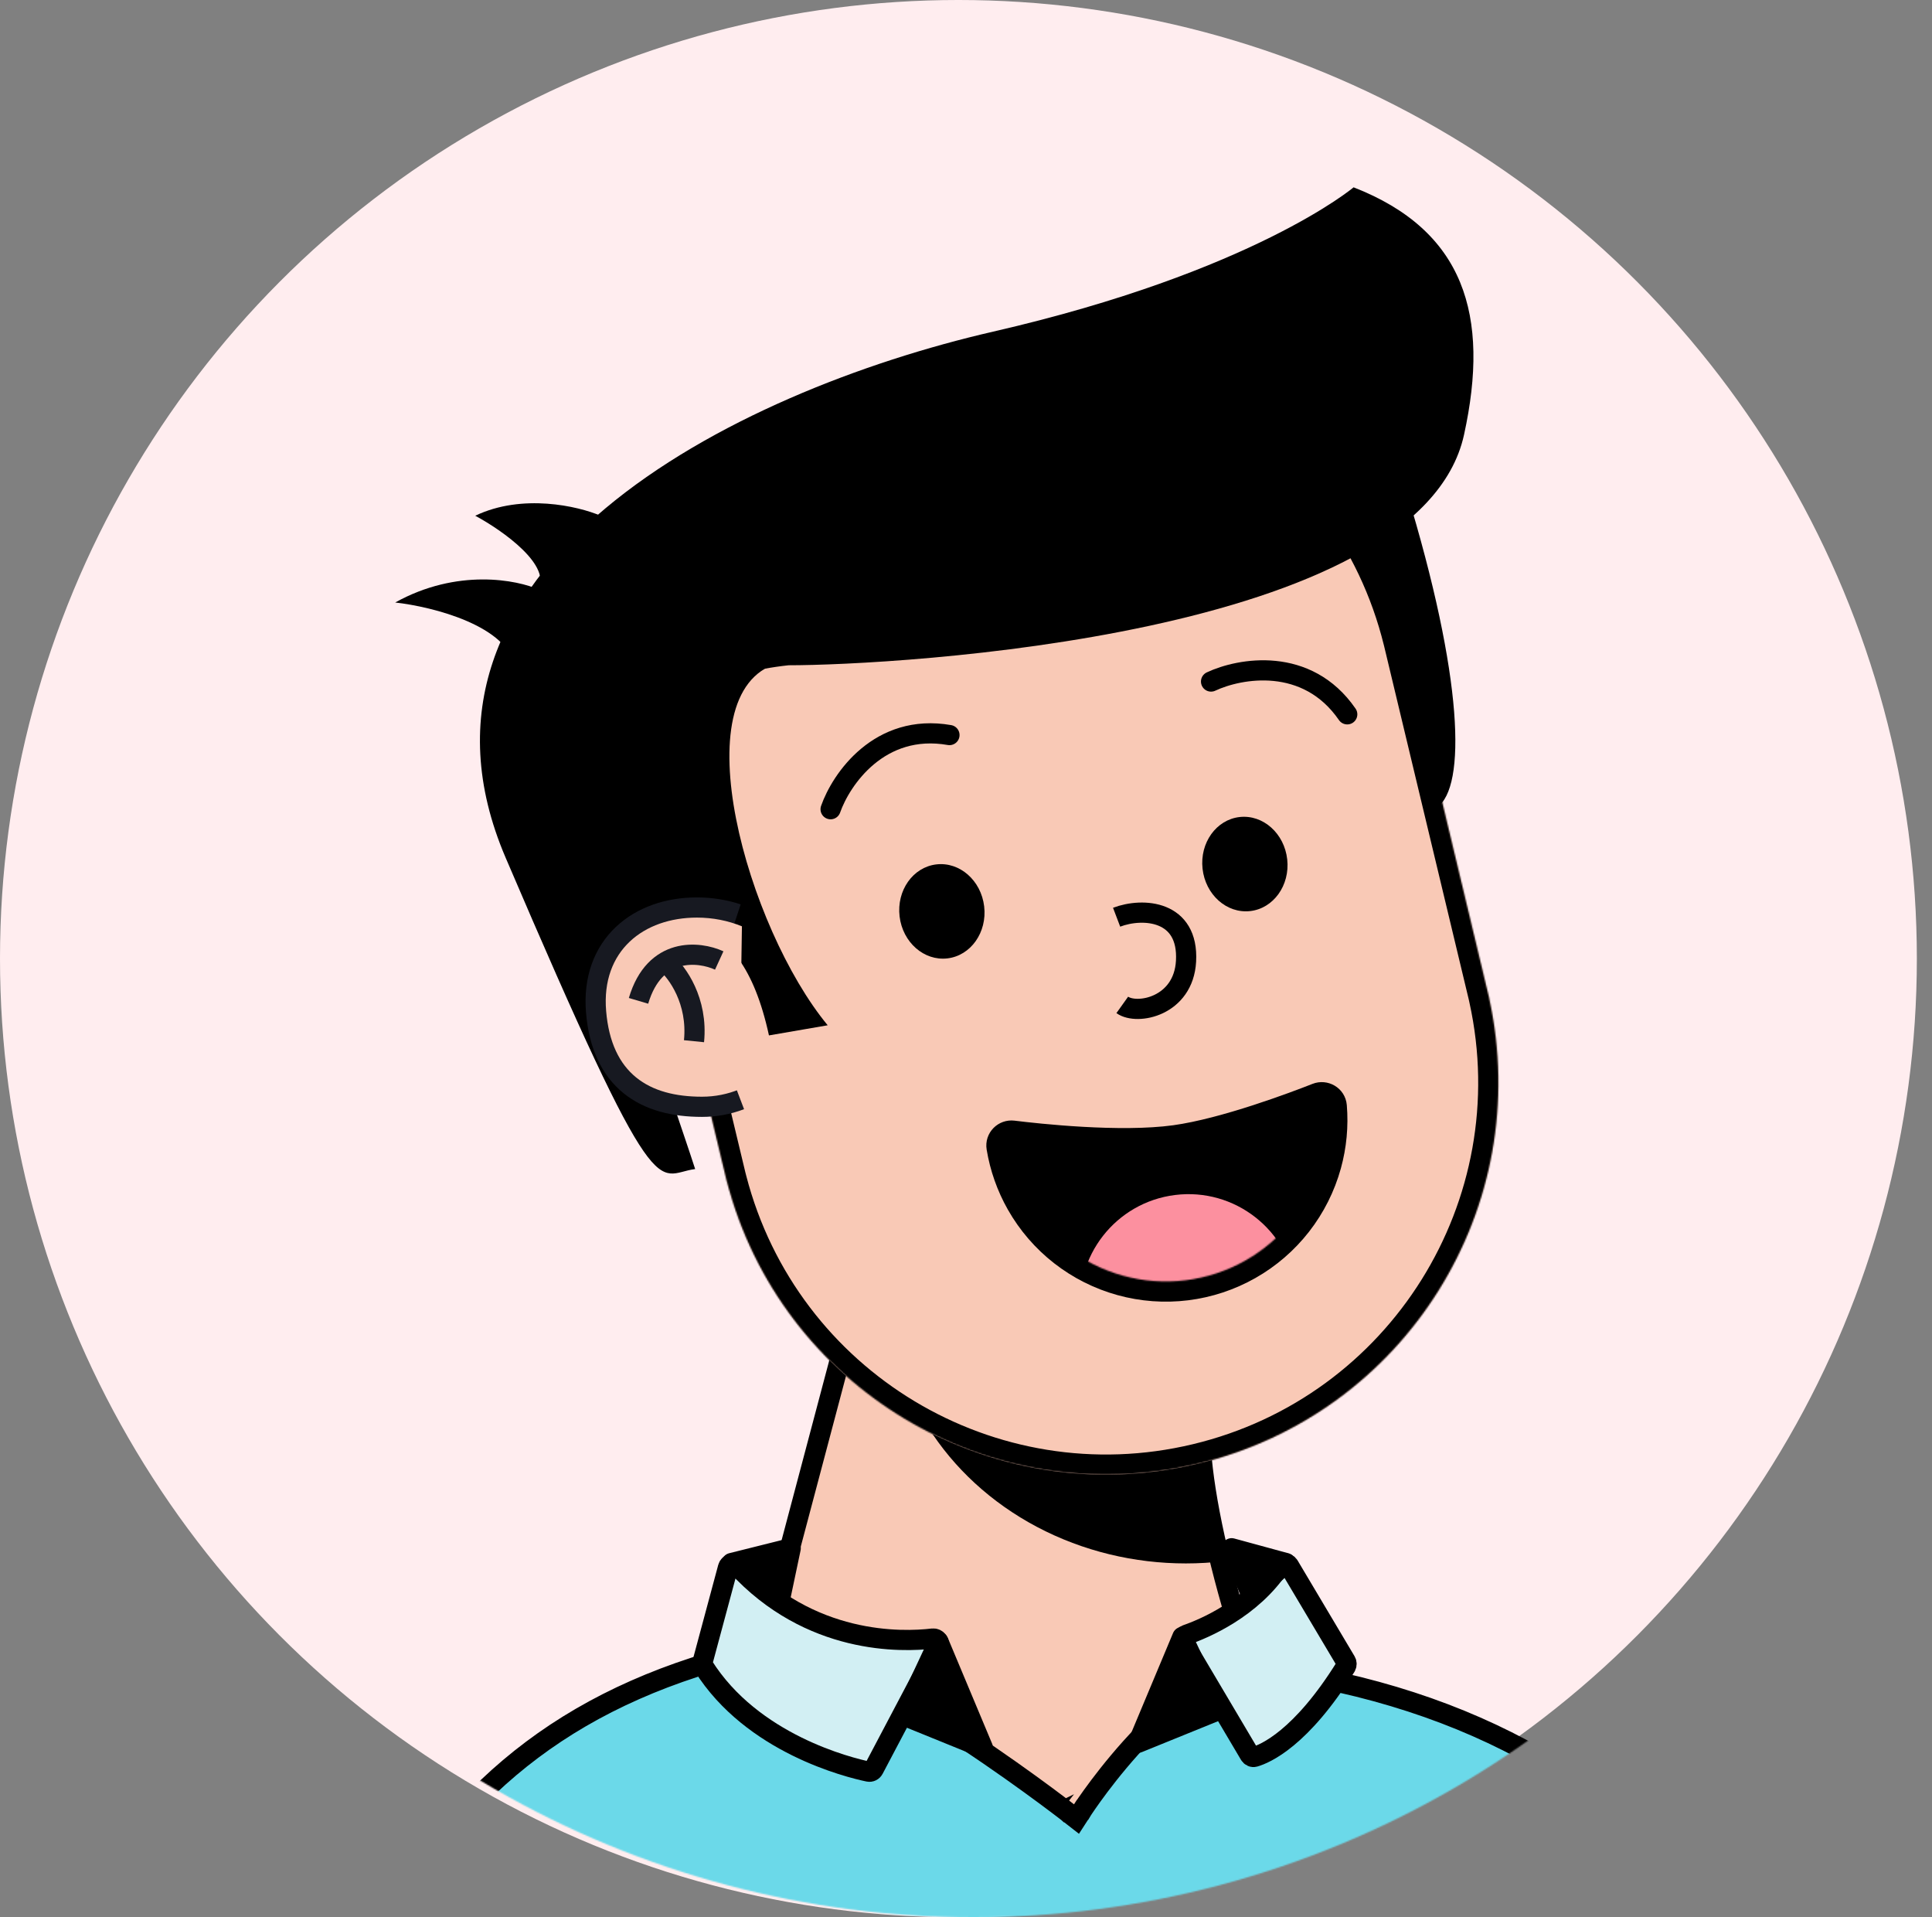<svg width="1403" height="1392" viewBox="0 0 1403 1392" fill="none" xmlns="http://www.w3.org/2000/svg">
<rect x="0" y="0" width="1403" height="1392" fill="#808080" stroke="none"/>
<g id="Avatar2">
<g id="Background">
<circle id="Background/1" cx="696" cy="696" r="696" fill="#FFEDEF"/>
</g>
<mask id="mask0" mask-type="alpha" maskUnits="userSpaceOnUse" x="11" y="0" width="1392" height="1392">
<circle id="Mask" cx="707" cy="696" r="696" fill="#FFEDEF"/>
</mask>
<g mask="url(#mask0)">
<g id="Body">
<g id="Base/1" clip-path="url(#clip0)">
<g id="Neck">
<path id="Neck/1" d="M971.032 1338.38C918.283 1265.12 877.011 1123.48 872.127 1052.65L621.201 944.59L516.801 1338.38H971.032Z" fill="#F9C9B6" stroke="black" stroke-width="14.653"/>
<mask id="mask1" mask-type="alpha" maskUnits="userSpaceOnUse" x="516" y="944" width="456" height="432">
<path id="Mask_2" d="M971.032 1375.01C918.283 1301.75 877.011 1123.48 872.127 1052.65L621.201 944.59L516.801 1375.01H971.032Z" fill="#AC6651"/>
</mask>
<g mask="url(#mask1)">
<g id="Ellipse 42" style="mix-blend-mode:multiply">
<ellipse cx="861.138" cy="937.264" rx="216.126" ry="197.811" fill="black"/>
</g>
</g>
</g>
<g id="Head">
<mask id="path-6-inside-1" fill="white">
<path fill-rule="evenodd" clip-rule="evenodd" d="M1080.47 720.641C1080.38 720.281 1080.3 719.922 1080.21 719.562C1080.12 719.203 1080.04 718.844 1079.95 718.485L1019.84 467.586C1019.78 467.34 1019.72 467.094 1019.66 466.847C1019.6 466.601 1019.54 466.355 1019.48 466.109L1019.21 464.991L1019.21 464.992C981.779 313.173 828.745 219.823 676.452 256.311C524.159 292.799 430.044 445.364 465.477 597.662L465.47 597.663L527.712 857.447L527.762 857.435C566.6 1007.28 718.502 1098.99 869.674 1062.77C1020.85 1026.55 1114.69 875.959 1081.41 724.785L1081.46 724.774L1080.47 720.641Z"/>
</mask>
<path fill-rule="evenodd" clip-rule="evenodd" d="M1080.47 720.641C1080.38 720.281 1080.3 719.922 1080.21 719.562C1080.12 719.203 1080.04 718.844 1079.95 718.485L1019.84 467.586C1019.78 467.34 1019.72 467.094 1019.66 466.847C1019.6 466.601 1019.54 466.355 1019.48 466.109L1019.21 464.991L1019.21 464.992C981.779 313.173 828.745 219.823 676.452 256.311C524.159 292.799 430.044 445.364 465.477 597.662L465.47 597.663L527.712 857.447L527.762 857.435C566.6 1007.28 718.502 1098.99 869.674 1062.77C1020.85 1026.55 1114.69 875.959 1081.41 724.785L1081.46 724.774L1080.47 720.641Z" fill="#F9C9B6"/>
<path d="M1080.47 720.641L1066.2 724L1066.21 724.027L1066.22 724.055L1080.47 720.641ZM1079.95 718.485L1065.7 721.899L1065.71 721.926L1065.71 721.953L1079.95 718.485ZM1019.84 467.586L1005.58 470.962L1005.58 470.981L1005.59 471L1019.84 467.586ZM1019.66 466.847L1005.41 470.26L1005.41 470.26L1019.66 466.847ZM1019.48 466.109L1005.23 469.524L1005.24 469.541L1005.24 469.559L1019.48 466.109ZM1019.21 464.991L1033.46 461.577L1030.05 447.308L1015.78 450.746L1019.21 464.991ZM1019.21 464.992L1004.98 468.5L1008.47 482.653L1022.64 479.237L1019.21 464.992ZM676.452 256.311L679.866 270.561L679.866 270.561L676.452 256.311ZM465.477 597.662L468.909 611.907L483.043 608.501L479.748 594.341L465.477 597.662ZM465.47 597.663L462.038 583.418L447.811 586.846L451.22 601.077L465.47 597.663ZM527.712 857.447L513.462 860.861L516.877 875.114L531.13 871.695L527.712 857.447ZM527.762 857.435L541.946 853.758L538.335 839.83L524.344 843.186L527.762 857.435ZM1081.41 724.785L1078 710.535L1064.01 713.885L1067.1 727.936L1081.41 724.785ZM1081.46 724.774L1084.87 739.024L1099.12 735.612L1095.71 721.36L1081.46 724.774ZM1094.73 717.282C1094.64 716.902 1094.55 716.525 1094.46 716.149L1065.96 722.976C1066.04 723.319 1066.12 723.66 1066.2 724L1094.73 717.282ZM1094.46 716.149C1094.37 715.77 1094.28 715.393 1094.19 715.017L1065.71 721.953C1065.8 722.295 1065.88 722.636 1065.96 722.976L1094.46 716.149ZM1005.59 471L1065.7 721.899L1094.2 715.071L1034.09 464.172L1005.59 471ZM1034.1 464.21C1034.03 463.949 1033.97 463.69 1033.91 463.435L1005.41 470.26C1005.47 470.497 1005.52 470.731 1005.58 470.962L1034.1 464.21ZM1033.91 463.435C1033.85 463.174 1033.79 462.916 1033.72 462.66L1005.24 469.559C1005.3 469.795 1005.36 470.028 1005.41 470.26L1033.91 463.435ZM1004.97 468.405L1005.23 469.524L1033.73 462.695L1033.46 461.577L1004.97 468.405ZM1022.64 479.237L1022.65 479.235L1015.78 450.746L1015.78 450.747L1022.64 479.237ZM1033.44 461.485C994.079 301.85 833.169 203.696 673.038 242.062L679.866 270.561C824.321 235.95 969.48 324.497 1004.98 468.5L1033.44 461.485ZM673.038 242.062C512.907 280.428 413.948 440.845 451.205 600.982L479.748 594.341C446.139 449.884 535.411 305.171 679.866 270.561L673.038 242.062ZM468.902 611.908L468.909 611.907L462.045 583.417L462.038 583.418L468.902 611.908ZM541.961 854.033L479.719 594.249L451.22 601.077L513.462 860.861L541.961 854.033ZM524.344 843.186L524.294 843.198L531.13 871.695L531.18 871.683L524.344 843.186ZM513.578 861.111C554.417 1018.67 714.135 1115.1 873.088 1077.02L866.26 1048.52C722.87 1082.88 578.784 995.883 541.946 853.758L513.578 861.111ZM873.088 1077.02C1032.04 1038.94 1130.72 880.594 1095.72 721.635L1067.1 727.936C1098.67 871.323 1009.65 1014.17 866.26 1048.52L873.088 1077.02ZM1078.05 710.524L1078 710.535L1084.82 739.035L1084.87 739.024L1078.05 710.524ZM1066.22 724.055L1067.21 728.188L1095.71 721.36L1094.72 717.227L1066.22 724.055Z" fill="black" mask="url(#path-6-inside-1)"/>
</g>
</g>
<g id="Mouth/Laughing">
<g id="Group 11">
<path id="Ellipse 43" d="M966.663 846.333C970.566 832.207 971.942 817.515 970.741 802.935C970.117 795.362 962.374 791.144 955.812 793.73C940.321 799.834 889.076 819.247 852.942 824.218C813.298 829.671 753.259 823.048 735.881 820.89C728.814 820.012 722.514 826.086 723.734 833.467C726.121 847.91 731.037 861.833 738.27 874.59C746.338 888.818 757.128 901.317 770.026 911.375C782.924 921.433 797.676 928.852 813.441 933.208C829.206 937.564 845.675 938.773 861.907 936.765C878.139 934.756 893.816 929.571 908.044 921.504C922.272 913.437 934.772 902.646 944.83 889.748C954.887 876.85 962.306 862.098 966.663 846.333Z" fill="black" stroke="black" stroke-width="14.653"/>
<g id="Mask Group">
<mask id="mask2" mask-type="alpha" maskUnits="userSpaceOnUse" x="730" y="798" width="234" height="133">
<path id="Ellipse 45" d="M962.948 798.767C964.839 814.044 963.701 829.544 959.601 844.382C955.501 859.219 948.518 873.104 939.052 885.243C929.586 897.382 917.822 907.538 904.431 915.13C891.04 922.723 876.285 927.604 861.007 929.494C845.73 931.384 830.23 930.246 815.393 926.146C800.555 922.046 786.67 915.064 774.531 905.598C762.392 896.132 752.236 884.367 744.644 870.976C737.051 857.585 732.17 842.83 730.28 827.553L962.948 798.767Z" fill="#171921"/>
</mask>
<g mask="url(#mask2)">
<circle id="Ellipse 44" cx="863.051" cy="945.74" r="78.758" transform="rotate(-7.053 863.051 945.74)" fill="#FC909F"/>
</g>
</g>
</g>
</g>
<g id="Eyebrows/Up">
<g id="Group 13">
<path id="Vector 34" d="M879.453 494.807C900.211 485.038 949.053 476.124 978.358 518.617" stroke="black" stroke-width="14.653" stroke-linecap="round"/>
<path id="Vector 35" d="M603.174 587.508C610.759 565.857 638.641 524.777 689.488 533.665" stroke="black" stroke-width="14.653" stroke-linecap="round"/>
</g>
</g>
<g id="Nose/Round">
<path id="Vector 29" d="M810.871 665.919C829.994 658.643 863.342 660.841 861.289 697.836C859.464 730.716 825.73 737.244 814.983 729.578" stroke="black" stroke-width="14.653"/>
</g>
<g id="Vector">
<path d="M1063.14 315.736C1030.87 462.398 649.523 482.993 572.668 482.993C370.964 504.78 467.779 734.307 504.817 848.755C475.737 852.431 479.614 885.515 367.174 622.681C277.222 412.414 531.98 284.259 721.251 240.757C910.523 197.254 982.966 136 982.966 136C1063.14 167.239 1082.29 228.696 1063.14 315.736Z" fill="black"/>
<path d="M1043.59 586.106L982.253 389.662L1021.17 356.054C1062.88 492.389 1064.78 571.556 1043.59 586.106Z" fill="black"/>
<path d="M558.409 751.722C536.696 651.735 482.156 669.625 445.969 674.526L407.196 512.782L564.552 481.557C567.467 480.675 570.586 480.049 573.918 479.698L564.552 481.557C494.175 502.853 542.731 673.774 601.058 744.37L558.409 751.722Z" fill="black"/>
<path d="M345.118 374.429C379.414 358.056 419.917 367.534 435.882 374.319L390.244 429.019C402.012 411.166 365.063 385.187 345.118 374.429Z" fill="black"/>
<path d="M287 437.424C331.976 412.428 375.53 420.882 391.686 428.234L374.238 485.214C369.585 454.335 314.141 440.488 287 437.424Z" fill="black"/>
</g>
<g id="Ear/Attached">
<path id="Ellipse 35" d="M533.285 670.496C524.75 667.685 515.536 666.189 506.104 666.189C467.665 666.189 436.505 690 440.168 733.958C443.983 779.747 471.329 796.232 509.768 796.232C514.045 796.232 518.232 795.856 522.296 795.137C526.73 794.352 531.018 793.158 535.117 791.597" stroke="#171921" stroke-width="29.305"/>
<path id="Ellipse 36" d="M536.948 790.869C528.598 794.322 519.412 796.232 509.768 796.232C471.329 796.232 443.983 779.747 440.168 733.958C436.505 690 467.665 666.189 506.104 666.189C517.597 666.189 528.767 668.411 538.78 672.525L536.948 790.869Z" fill="#F9C9B6"/>
<path id="Vector 22" d="M522.296 697.326C507.643 690.611 475.407 687.07 463.685 726.632" stroke="#171921" stroke-width="14.653"/>
<path id="Vector 23" d="M483.833 699.158C491.769 705.874 506.91 726.632 503.98 755.937" stroke="#171921" stroke-width="14.653"/>
</g>
</g>
<g id="Shirt/Collared">
<path id="Vector 36" d="M775.423 1315.76C775.423 1315.76 775.424 1315.76 779.924 1309.98L775.424 1315.76L781.728 1320.67L786.071 1313.96L786.072 1313.96L786.079 1313.95L786.112 1313.9C786.143 1313.85 786.192 1313.78 786.258 1313.68C786.391 1313.48 786.593 1313.17 786.861 1312.77C787.399 1311.97 788.204 1310.78 789.256 1309.26C791.361 1306.22 794.452 1301.87 798.369 1296.66C806.214 1286.25 817.315 1272.49 830.386 1259.04C843.492 1245.55 858.367 1232.6 873.731 1223.58C889.156 1214.53 904.368 1209.86 918.468 1211.77C1070.11 1232.2 1181.73 1299.28 1254.23 1399.19H277.128C335.409 1294.48 418.282 1227.82 552.59 1197.21C558.285 1195.91 566.048 1196.3 575.778 1198.57C585.406 1200.8 596.387 1204.74 608.236 1209.94C631.932 1220.35 658.389 1235.53 683.255 1251.26C708.083 1266.97 731.138 1283.1 747.998 1295.32C756.424 1301.42 763.292 1306.54 768.049 1310.13C770.427 1311.93 772.277 1313.34 773.53 1314.3C774.156 1314.78 774.632 1315.15 774.951 1315.39L775.105 1315.51L775.309 1315.67L775.397 1315.74L775.418 1315.76L775.423 1315.76Z" fill="#6BD9E9" stroke="black" stroke-width="14.653"/>
<path id="Vector 71" d="M510.233 1206.56L528.664 1137.99C529.431 1135.14 533.12 1134.33 535.115 1136.51C588.122 1194.38 654.921 1192.27 677.365 1189.62C680.461 1189.25 682.89 1192.64 681.435 1195.4L634.482 1284.39C633.744 1285.79 632.234 1286.56 630.684 1286.24C616.43 1283.27 546.209 1266.05 510.658 1209.42C510.124 1208.57 509.972 1207.53 510.233 1206.56Z" fill="#D2EFF3" stroke="black" stroke-width="14.653"/>
<path id="Vector 87" d="M977.356 1206.18L936.029 1136.69C934.589 1134.27 931.041 1134.31 929.503 1136.67C909.028 1168.08 873.855 1182.61 861.393 1186.95C859.113 1187.75 858.066 1190.46 859.296 1192.54L907.515 1273.96C908.253 1275.21 909.644 1275.89 911.037 1275.49C918.735 1273.28 944.885 1262.27 977.309 1209.99C978.025 1208.83 978.051 1207.35 977.356 1206.18Z" fill="#D2EFF3" stroke="black" stroke-width="14.653"/>
<path id="Vector 85" d="M713.739 1268.86L681.542 1191.99L656.499 1245.62L713.739 1268.86Z" fill="black" stroke="black" stroke-width="14.653" stroke-linejoin="round"/>
<path id="Vector 88" d="M826.432 1265.29L858.63 1188.42L883.672 1242.05L826.432 1265.29Z" fill="black" stroke="black" stroke-width="14.653" stroke-linejoin="round"/>
<path id="Vector 86" d="M574.217 1124.05L531.287 1134.78L567.062 1158.02L574.217 1124.05Z" fill="black" stroke="black" stroke-width="14.653" stroke-linejoin="round"/>
<path id="Vector 89" d="M894.402 1124.05L933.754 1134.78L908.712 1158.02L894.402 1124.05Z" fill="black" stroke="black" stroke-width="14.653" stroke-linejoin="round"/>
</g>
<g id="Vector_2">
<path d="M714.695 658.039C716.935 676.88 705 693.788 688.038 695.803C671.076 697.818 655.51 684.177 653.27 665.336C651.031 646.494 662.966 629.587 679.928 627.572C696.89 625.557 712.456 639.197 714.695 658.039Z" fill="black"/>
<path d="M934.768 623.939C936.843 642.799 924.76 659.602 907.781 661.469C890.802 663.335 875.356 649.559 873.282 630.699C871.207 611.839 883.289 595.036 900.268 593.169C917.247 591.303 932.693 605.079 934.768 623.939Z" fill="black"/>
</g>
</g>
</g>
<defs>
<clipPath id="clip0">
<rect width="732.632" height="1172.21" fill="white" transform="translate(406.906 168)"/>
</clipPath>
</defs>
</svg>
